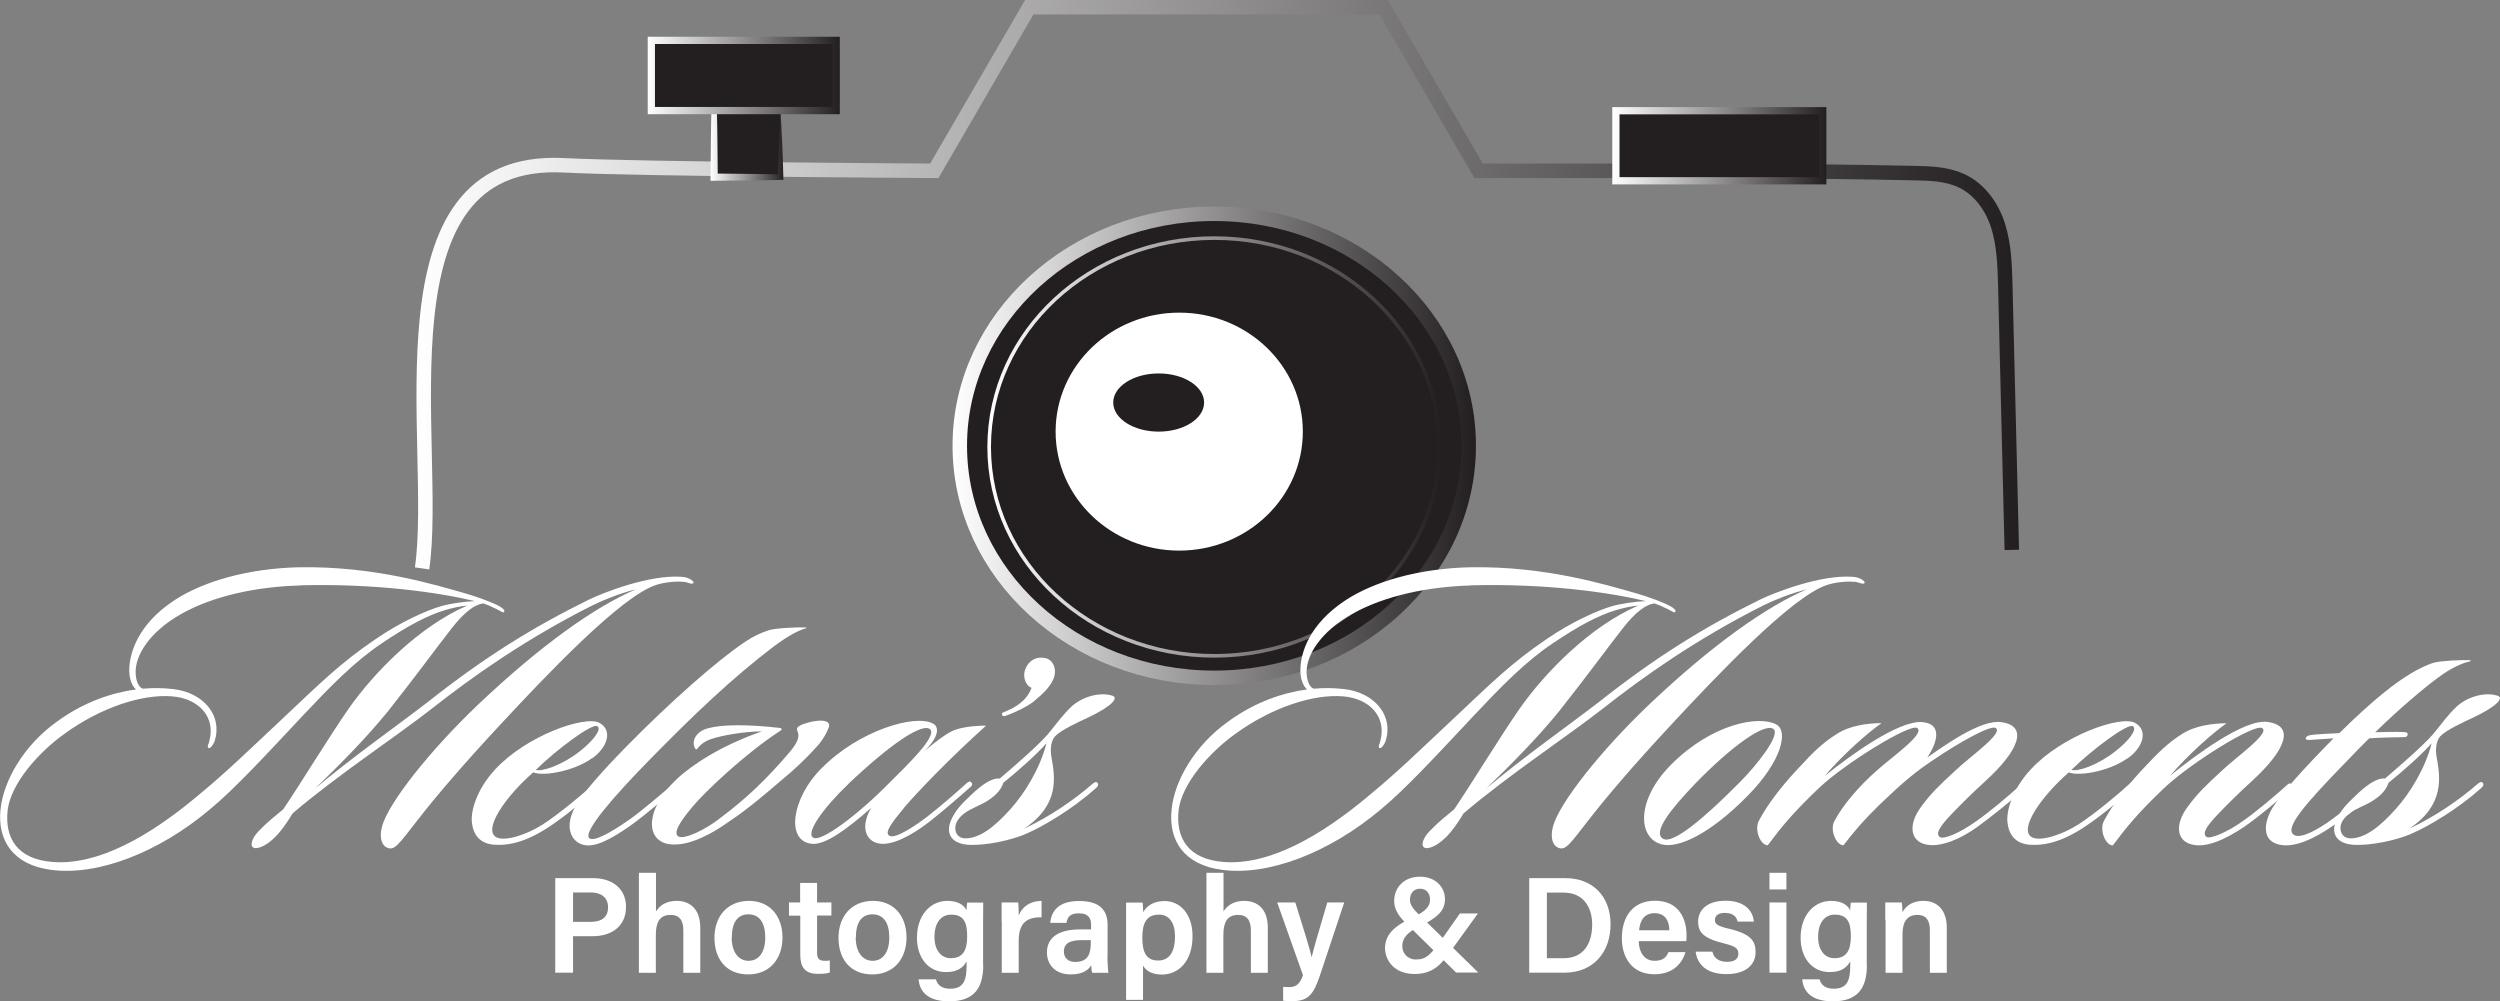 <?xml version="1.0" encoding="UTF-8"?><svg id="Layer_2" xmlns="http://www.w3.org/2000/svg" xmlns:xlink="http://www.w3.org/1999/xlink" viewBox="0 0 172.72 69.17"><rect x="0" y="0" width="172.72" height="69.17" fill="#808080" stroke="none"/><defs><style>.cls-1{stroke:url(#White_Black-2);}.cls-1,.cls-2,.cls-3,.cls-4,.cls-5{stroke-miterlimit:10;}.cls-1,.cls-2,.cls-3,.cls-6{fill:#231f20;}.cls-2{stroke:url(#White_Black-4);}.cls-2,.cls-3{stroke-width:.5px;}.cls-3{stroke:url(#White_Black-6);}.cls-7{fill:url(#White_Black-5);}.cls-7,.cls-8,.cls-6{stroke-width:0px;}.cls-4{stroke:url(#White_Black-3);stroke-width:.25px;}.cls-4,.cls-5{fill:none;}.cls-8{fill:#fff;}.cls-5{stroke:url(#White_Black);}</style><linearGradient id="White_Black" x1="28.66" y1="19.67" x2="139.49" y2="19.67" gradientUnits="userSpaceOnUse"><stop offset="0" stop-color="#fff"/><stop offset="1" stop-color="#231f20"/></linearGradient><linearGradient id="White_Black-2" x1="65.81" y1="30.8" x2="101.97" y2="30.8" xlink:href="#White_Black"/><linearGradient id="White_Black-3" x1="68.21" y1="30.88" x2="99.59" y2="30.88" xlink:href="#White_Black"/><linearGradient id="White_Black-4" x1="111.39" y1="10.07" x2="126.18" y2="10.07" xlink:href="#White_Black"/><linearGradient id="White_Black-5" x1="49.09" y1="9.97" x2="54.18" y2="9.97" xlink:href="#White_Black"/><linearGradient id="White_Black-6" x1="44.75" y1="5.22" x2="58.02" y2="5.22" xlink:href="#White_Black"/></defs><g id="Layer_5"><g id="SubTitle"><path class="cls-8" d="m38.36,60.67h2.63c1.35,0,2.26.76,2.26,1.98,0,1.37-1.02,2.03-2.3,2.03h-1.36v2.52h-1.23v-6.53Zm1.23,3.02h1.23c.74,0,1.19-.32,1.19-1.01s-.51-1.02-1.16-1.02h-1.26v2.03Z"/><path class="cls-8" d="m45.32,60.3v2.67c.22-.35.63-.73,1.43-.73.86,0,1.63.5,1.63,1.86v3.11h-1.17v-2.93c0-.7-.27-1.07-.88-1.07-.79,0-1.02.56-1.02,1.4v2.6h-1.17v-6.91h1.17Z"/><path class="cls-8" d="m54.06,64.77c0,1.44-.85,2.55-2.37,2.55s-2.33-1.07-2.33-2.53.88-2.55,2.39-2.55c1.4,0,2.31,1.01,2.31,2.53Zm-3.51,0c0,.98.45,1.61,1.17,1.61s1.15-.62,1.15-1.6c0-1.04-.41-1.61-1.16-1.61s-1.15.55-1.15,1.61Z"/><path class="cls-8" d="m54.5,62.35h.78v-1.35h1.17v1.35h.99v.9h-.99v2.55c0,.4.11.58.53.58.09,0,.23,0,.35-.02v.83c-.25.09-.59.09-.84.09-.88,0-1.2-.47-1.2-1.3v-2.72h-.78v-.9Z"/><path class="cls-8" d="m62.63,64.77c0,1.44-.85,2.55-2.37,2.55s-2.33-1.07-2.33-2.53.88-2.55,2.39-2.55c1.4,0,2.31,1.01,2.31,2.53Zm-3.51,0c0,.98.45,1.61,1.17,1.61s1.15-.62,1.15-1.6c0-1.04-.41-1.61-1.16-1.61s-1.15.55-1.15,1.61Z"/><path class="cls-8" d="m67.93,66.67c0,1.56-.6,2.51-2.35,2.51s-2.06-.93-2.12-1.52h1.2c.11.4.42.65.97.65.95,0,1.15-.59,1.15-1.6v-.29c-.25.46-.67.74-1.42.74-1.25,0-2.01-1.02-2.01-2.37,0-1.54.91-2.55,2.11-2.55.86,0,1.23.41,1.31.67,0-.16.04-.47.05-.55h1.11c0,.38-.01.93-.01,1.4v2.92Zm-3.37-1.93c0,.9.46,1.46,1.12,1.46.89,0,1.14-.61,1.14-1.51s-.19-1.5-1.11-1.5c-.69,0-1.15.55-1.15,1.55Z"/><path class="cls-8" d="m69.2,63.67c0-.55,0-.96,0-1.32h1.15c.02.12.03.57.03.9.23-.59.77-1,1.58-1.01v1.13c-.98,0-1.58.34-1.58,1.64v2.2h-1.17v-3.54Z"/><path class="cls-8" d="m76.51,66.02c0,.46.04,1.06.07,1.19h-1.12c-.04-.1-.07-.35-.07-.53-.17.29-.52.64-1.41.64-1.16,0-1.65-.76-1.65-1.51,0-1.1.88-1.6,2.31-1.6h.74v-.34c0-.37-.13-.77-.85-.77-.65,0-.78.3-.85.66h-1.12c.07-.8.56-1.52,2.01-1.51,1.26,0,1.95.51,1.95,1.64v2.13Zm-1.14-1.07h-.63c-.86,0-1.24.25-1.24.79,0,.4.26.72.78.72.96,0,1.08-.66,1.08-1.38v-.14Z"/><path class="cls-8" d="m78.97,66.72v2.36h-1.17v-5.55c0-.39,0-.79,0-1.17h1.14c.02.14.04.44.04.66.23-.4.68-.77,1.47-.77,1.1,0,1.94.92,1.94,2.42,0,1.72-.94,2.66-2.12,2.66-.72,0-1.09-.28-1.29-.6Zm2.21-2.02c0-.94-.4-1.51-1.1-1.51-.84,0-1.16.54-1.16,1.58s.28,1.59,1.1,1.59c.77,0,1.16-.61,1.16-1.67Z"/><path class="cls-8" d="m84.53,60.3v2.67c.22-.35.63-.73,1.43-.73.86,0,1.63.5,1.63,1.86v3.11h-1.17v-2.93c0-.7-.27-1.07-.88-1.07-.79,0-1.02.56-1.02,1.4v2.6h-1.17v-6.91h1.17Z"/><path class="cls-8" d="m89.49,62.35c.6,1.89,1.03,3.32,1.13,3.78h0c.12-.51.43-1.61,1.08-3.78h1.17l-1.67,5.02c-.47,1.4-.85,1.8-1.96,1.8-.13,0-.38,0-.59-.03v-.96c.1.01.25.02.37.02.53,0,.78-.2,1-.83l-1.78-5.02h1.26Z"/><path class="cls-8" d="m102.1,63.12l-1.72,2.38c-.76,1.07-1.3,1.79-2.66,1.79s-2.03-.91-2.03-1.79.58-1.48,1.79-2.07c.72-.31,1.32-.66,1.32-1.28,0-.39-.22-.75-.69-.75-.42,0-.7.3-.7.77,0,.4.32.73.73,1.12l3.99,3.9h-1.53l-3.47-3.41c-.44-.43-.81-.91-.81-1.53,0-.94.68-1.68,1.78-1.68s1.73.73,1.73,1.56-.59,1.3-1.77,1.89c-.94.42-1.18.89-1.18,1.35s.34.92.95.92c.71,0,1.03-.34,1.83-1.47l1.2-1.71h1.21Z"/><path class="cls-8" d="m105.65,60.67h2.5c1.88,0,3.12,1.25,3.12,3.19s-1.21,3.34-3.17,3.34h-2.45v-6.53Zm1.22,5.53h1.17c1.35,0,1.96-.99,1.96-2.33,0-1.14-.57-2.2-1.96-2.2h-1.17v4.53Z"/><path class="cls-8" d="m113.22,65.02c0,.74.37,1.36,1.09,1.36.63,0,.82-.28.96-.6h1.18c-.18.6-.71,1.53-2.16,1.53-1.57,0-2.24-1.21-2.24-2.48,0-1.5.76-2.6,2.29-2.6,1.63,0,2.18,1.22,2.18,2.38,0,.16,0,.27-.02.41h-3.28Zm2.11-.75c0-.64-.29-1.18-1.01-1.18s-1.01.49-1.08,1.18h2.08Z"/><path class="cls-8" d="m118.31,65.77c.11.44.46.68,1.01.68s.78-.22.78-.57-.21-.51-.99-.7c-1.52-.37-1.79-.84-1.79-1.52s.5-1.43,1.9-1.43,1.9.78,1.95,1.44h-1.12c-.05-.22-.21-.6-.88-.6-.52,0-.69.24-.69.49,0,.28.17.42.99.61,1.57.37,1.82.9,1.82,1.62,0,.82-.63,1.51-2.02,1.51s-2.01-.69-2.12-1.55h1.16Z"/><path class="cls-8" d="m122.25,60.3h1.17v1.15h-1.17v-1.15Zm0,2.05h1.17v4.85h-1.17v-4.85Z"/><path class="cls-8" d="m128.98,66.67c0,1.56-.6,2.51-2.35,2.51s-2.06-.93-2.12-1.52h1.2c.11.4.42.65.97.65.95,0,1.15-.59,1.15-1.6v-.29c-.25.46-.67.74-1.42.74-1.25,0-2.01-1.02-2.01-2.37,0-1.54.91-2.55,2.11-2.55.86,0,1.23.41,1.31.67,0-.16.04-.47.05-.55h1.11c0,.38-.01.93-.01,1.4v2.92Zm-3.37-1.93c0,.9.46,1.46,1.12,1.46.89,0,1.14-.61,1.14-1.51s-.19-1.5-1.11-1.5c-.69,0-1.15.55-1.15,1.55Z"/><path class="cls-8" d="m130.25,63.57c0-.42,0-.86,0-1.22h1.14c.03.13.04.53.05.68.17-.34.57-.79,1.45-.79.95,0,1.61.62,1.61,1.87v3.1h-1.17v-2.96c0-.61-.22-1.04-.86-1.04-.69,0-1.03.44-1.03,1.34v2.66h-1.17v-3.63Z"/></g><path class="cls-5" d="m29.16,39.27c1.23-8.47-3.56-28.53,9.77-27.85,5.58.28,25.62.38,25.62.38l6.56-11.3h24.48s6.56,11.3,6.56,11.3c0,0,6.56,0,6.56,0,7.86,0,15.71-.01,23.56.16,1.1.02,2.24.06,3.23.52,1.28.59,2.14,1.83,2.55,3.14s.45,2.69.49,4.06c.15,6.1.3,12.21.45,18.31"/><ellipse class="cls-1" cx="83.89" cy="30.8" rx="17.58" ry="16.03"/><ellipse class="cls-8" cx="81.47" cy="29.82" rx="8.54" ry="8.22"/><ellipse class="cls-4" cx="83.9" cy="30.88" rx="15.56" ry="14.43"/><ellipse class="cls-6" cx="80.05" cy="27.81" rx="3.14" ry="2.01"/><rect class="cls-2" x="111.64" y="7.65" width="14.29" height="4.84"/><rect class="cls-6" x="49.34" y="7.65" width="4.59" height="4.59"/><path class="cls-7" d="m53.93,7.65c-1.6.08-3.11.15-4.59.19l.19-.19c.04,1.53.04,3.06.06,4.59l-.25-.25c1.53.02,3.06.02,4.59.06l-.19.19c.04-1.48.12-2.99.19-4.59Zm0,0c.08,1.46.15,3.01.19,4.59v.19s-.19,0-.19,0c-1.53.04-3.06.04-4.59.06h-.25s0-.25,0-.25c.02-1.53.02-3.06.06-4.59v-.2s.19,0,.19,0c1.58.04,3.14.12,4.59.19Z"/><rect class="cls-3" x="45" y="2.79" width="12.77" height="4.85"/><g id="Title"><path class="cls-8" d="m47.21,40.2c-.5-.06-1.31.03-1.84.2-2.45.75-7.75,6.38-10.81,9.67-2.7,2.9-4.49,5.02-5.68,6.55-1.37,1.76-1.62,2.15-2.12,1.95-.31-.11-.61-.59-.36-1.5.45-1.59,3.23-5.15,6.63-8.39,4.29-4.07,8.08-6.77,10.92-7.97-1.11.28-2.17.7-3.01,1.11-4.6,2.31-8.3,4.93-11.03,7.08-2.59,2.03-6.6,4.65-9.7,7.3-.25.42-.56.89-.86,1.25-.81,1-1.59,1.25-1.84,1.11-.28-.14-.08-.7.39-1.17.7-.72,1.11-1,1.67-1.48,1.17-1.73,3.18-5.02,4.49-6.91,1.81-2.59,4.93-5.74,8.22-7.16-.45.03-1.06.17-1.53.31-1.2.36-2.54,1.06-4.35,2.28-1.92,1.28-3.62,3.04-5.43,4.96-2.62,2.79-4.74,5.1-6.46,6.52-3.57,3.01-7.8,4.63-11.01,4.18-2.54-.33-3.71-1.98-3.46-4.21.2-1.87,1.53-4.35,3.93-6.05,1.84-1.34,3.79-1.98,5.43-2.2-.22-.17-.47-.64-.47-1.31,0-1.2.61-3.2,3.12-4.85,1.95-1.28,5.02-2.2,8.64-2.28,5.21-.08,9.31,1.2,11.48,1.81.86.25,1.98.67,2.34.89.2.11.42.28.31.39-.06.08-.17-.03-.45-.17-.28-.14-.64-.31-.98-.42-.56.06-1.28.56-2.17,1.7-1.03,1.31-2.42,3.23-4.43,5.77-1.48,1.81-3.15,3.51-5.02,5.32,2.42-2.06,5.93-4.54,7.8-5.99,3.87-3.06,7.22-5.15,11.15-7.08.86-.42,4.12-1.73,6.38-1.56.56.03.95.39.78.45-.17.08-.28-.06-.67-.11Zm-26.5.25c-2.93.08-5.93.7-8.16,1.95-2.28,1.28-3.18,2.9-3.18,4.01,0,.64.22,1.09.5,1.17.72-.06,1.34-.06,2.12.03,2.09.25,3.4,1.84,2.84,3.59-.08.22-.33.61-.45.45-.08-.11.06-.28.08-.45.45-1.62-.67-2.93-2.56-3.09-2.06-.17-4.9.75-7.41,2.56-1.84,1.31-3.73,3.46-3.96,5.29-.22,1.95.67,3.4,3.09,3.59,3.06.25,6.6-1.67,10.11-4.63,1.89-1.56,3.2-2.84,5.99-5.46,2.4-2.26,3.79-3.65,6.21-5.29,1.73-1.2,3.57-2.01,4.51-2.28.64-.19,1.64-.33,2.37-.36-2.54-.61-6.91-1.23-12.12-1.09Z"/><path class="cls-8" d="m40.91,52.38c-1.39.98-3.48,1.25-4.07.98-1.92,1.67-3.51,3.98-2.54,4.49.61.31,2.12-.2,3.2-.89,1.11-.72,2.76-2.09,3.54-2.81.2-.17.28-.22.39-.11.11.11-.03.28-.14.39-.95.86-1.98,1.76-3.2,2.59-1.62,1.11-2.87,1.42-3.96,1.34-1.03-.08-1.45-.75-1.53-1.56-.08-.7.28-2.2,1.59-3.62,2.17-2.37,6.27-3.79,7.24-3.23.92.53.53,1.7-.53,2.45Zm-3.9.81c.42.14,1.81-.31,3.04-1.28.92-.72,1.53-1.5,1.23-1.73-.33-.28-2.9,1.67-4.26,3.01Z"/><path class="cls-8" d="m55.7,43.4c-.75.2-1.7.86-2.2,1.23-2.84,2.15-5.54,4.71-8.67,7.91-2.26,2.31-4.65,4.99-4.1,5.38.31.22,1.34-.31,2.73-1.28.81-.56,2.34-1.87,3.01-2.45.14-.11.28-.25.42-.11.14.11-.03.25-.14.33-.67.61-2.15,1.89-3.18,2.62-1.42,1-2.48,1.53-3.26,1.34-.89-.22-1.31-1.28-.59-2.59.53-.98,1.84-2.45,3.59-4.24,3.01-3.06,6.21-5.88,8.11-7.16.61-.42,1.17-.67,1.7-.84.45-.14,1.89-.22,2.59-.19l-.03.06Z"/><path class="cls-8" d="m56.62,51.37c-.53.61-1.25,1.34-1.98,1.98-2.59,2.23-3.34,2.79-4.46,3.54-.95.67-2.48,1.53-3.73,1.45-1.87-.08-1.98-2.34.28-4.49,1.09-1.03,3.15-2.37,5.91-3.32-1.2,0-2.79.28-3.51.53-.95.33-.95.89-1.09.67-.31-.45,0-1.2.89-1.42.92-.25,2.62-.28,4.85-.03.14.03.17,0,.22.08.03.08-.08.11-.2.2-2.26,1.48-5.04,4.07-5.96,5.18-.89,1.06-1.37,1.84-.95,2.06.42.2,1.81-.47,2.76-1.2,1.98-1.48,3.29-2.76,4.82-4.54,1.23-1.39.39-1.5.64-1.81.22-.31,2.42-.86,2.15,0-.11.33-.42.86-.64,1.11Z"/><path class="cls-8" d="m62.47,55.8c-.86,1.03-1.42,1.76-1,1.95.42.22,1.89-.78,2.67-1.39.89-.7,1.95-1.62,2.62-2.23.17-.14.25-.2.36-.06.11.11,0,.28-.14.36-.78.7-1.89,1.64-2.59,2.2-.84.67-2.28,1.67-3.4,1.67-1.03,0-1.67-.98-.81-2.48-1.64,1.45-3.15,2.56-4.07,2.48-1.89-.17-1.37-3.23.64-5.21,2.56-2.62,6.52-3.79,7.72-3.09.39.19.47.86-.61,1.89,1.11-.92,1.76-1.37,2.23-1.5.61-.2,1.67-.28,2.03-.25-2.4,2.15-4.68,4.51-5.66,5.66Zm-3.85-1.64c-1.73,1.64-3.04,3.46-2.4,3.73.53.25,2.95-1.48,5.32-3.9,1.09-1.09,3.29-3.18,2.7-3.62-.53-.42-2.67.98-5.63,3.79Z"/><path class="cls-8" d="m71.47,48.42c-.36.31-1.2.75-1.98,1.03-.11.03-.22.06-.25-.06-.06-.11.03-.17.14-.2.7-.28,1.53-.72,1.89-1.67-.45-.17-.61-.81-.45-1.25.25-.67.78-.92,1.37-.81.59.11.86.81.59,1.45-.31.72-1,1.23-1.31,1.5Z"/><path class="cls-8" d="m75.2,49.56c-.72.33-1.92.89-2.31,1.31-.31.36-.33.95-.25,1.42.25,1.39.59,3.32-1.89,4.96,1.81-.84,3.51-2.03,4.76-3.12.14-.11.25-.14.33-.03s0,.22-.08.31c-1.67,1.5-3.68,2.68-4.88,3.2-.95.42-2.79.84-4.04.75-.72-.06-1.31-.39-1.28-1.14.03-.45.36-1.11.95-1.73.22-.22.72-.72,1.06-1,.7-.58,1.2-.75,1.5-.7,1.11-.95,2.62-2.26,3.32-3.06.67-.81,1-1.31,1.64-1.92.7-.64,1.89-1.03,2.81-.75.47.14,0,.72-1.64,1.5Zm-5.88,4.51c-.11.36-.36.78-1.06,1.23-.33.25-1.2.56-1.59.86-.45.33-.64.67-.67.98-.03.47.25.78.7.78,1,0,2.03-.81,3.12-2.03.98-1.09,2.03-2.79,2.48-4.54-.75.84-1.92,1.87-2.98,2.73Z"/><path class="cls-8" d="m128.11,40.2c-.5-.06-1.31.03-1.84.2-2.45.75-7.75,6.38-10.81,9.67-2.7,2.9-4.49,5.02-5.68,6.55-1.37,1.76-1.62,2.15-2.12,1.95-.31-.11-.61-.59-.36-1.5.45-1.59,3.23-5.15,6.63-8.39,4.29-4.07,8.08-6.77,10.92-7.97-1.11.28-2.17.7-3.01,1.11-4.6,2.31-8.3,4.93-11.03,7.08-2.59,2.03-6.6,4.65-9.7,7.3-.25.42-.56.89-.86,1.25-.81,1-1.59,1.25-1.84,1.11-.28-.14-.08-.7.39-1.17.7-.72,1.11-1,1.67-1.48,1.17-1.73,3.18-5.02,4.49-6.91,1.81-2.59,4.93-5.74,8.22-7.16-.45.03-1.06.17-1.53.31-1.2.36-2.54,1.06-4.35,2.28-1.92,1.28-3.62,3.04-5.43,4.96-2.62,2.79-4.74,5.1-6.46,6.52-3.57,3.01-7.8,4.63-11.01,4.18-2.54-.33-3.71-1.98-3.45-4.21.19-1.87,1.53-4.35,3.93-6.05,1.84-1.34,3.79-1.98,5.43-2.2-.22-.17-.47-.64-.47-1.31,0-1.2.61-3.2,3.12-4.85,1.95-1.28,5.02-2.2,8.64-2.28,5.21-.08,9.31,1.2,11.48,1.81.86.25,1.98.67,2.34.89.2.11.42.28.31.39-.06.08-.17-.03-.45-.17-.28-.14-.64-.31-.98-.42-.56.06-1.28.56-2.17,1.7-1.03,1.31-2.42,3.23-4.43,5.77-1.48,1.81-3.15,3.51-5.02,5.32,2.42-2.06,5.93-4.54,7.8-5.99,3.87-3.06,7.22-5.15,11.15-7.08.86-.42,4.12-1.73,6.38-1.56.56.03.95.39.78.45-.17.08-.28-.06-.67-.11Zm-26.5.25c-2.93.08-5.93.7-8.16,1.95-2.28,1.28-3.18,2.9-3.18,4.01,0,.64.22,1.09.5,1.17.72-.06,1.34-.06,2.12.03,2.09.25,3.4,1.84,2.84,3.59-.08.22-.33.61-.45.45-.08-.11.06-.28.08-.45.45-1.62-.67-2.93-2.56-3.09-2.06-.17-4.9.75-7.41,2.56-1.84,1.31-3.73,3.46-3.96,5.29-.22,1.95.67,3.4,3.09,3.59,3.07.25,6.6-1.67,10.11-4.63,1.89-1.56,3.2-2.84,5.99-5.46,2.4-2.26,3.79-3.65,6.21-5.29,1.73-1.2,3.57-2.01,4.51-2.28.64-.19,1.64-.33,2.37-.36-2.54-.61-6.91-1.23-12.12-1.09Z"/><path class="cls-8" d="m120.75,54.97c-2.65,2.7-4.82,3.65-5.93,3.37-1.67-.42-1.81-3.04.61-5.49,2.84-2.87,6.1-3.43,7.27-2.81.89.45.39,2.56-1.95,4.93Zm-3.68-.78c-1.62,1.7-2.93,3.32-2.17,3.76.67.39,2.79-1.37,5.32-3.93,1.11-1.11,2.81-3.23,2.31-3.65-.58-.47-2.9,1.17-5.46,3.82Z"/><path class="cls-8" d="m126.08,53.6c1.62-1.31,5.1-3.87,6.74-3.71,1.28.11,1.14,1.23.33,2.45,1.14-.81,3.71-2.65,5.1-2.45,1.89.25,1.28,1.92-1.11,4.1-.89.81-1.64,1.56-2.23,2.17-1,1.03-1.17,1.45-.89,1.67.28.19,1.42-.31,2.51-1.09,1-.7,2.26-1.78,3.04-2.48.08-.08.22-.2.33-.06.11.14-.03.28-.17.42-.84.75-2.09,1.76-3.12,2.51-1.11.81-2.73,1.56-3.79,1.14-.81-.31-.98-1.31-.11-2.51.72-.98,1.25-1.48,2.4-2.54.92-.89,3.37-2.59,2.76-2.93-.36-.2-2.54,1-4.49,2.34-1.59,1.06-2.7,2.2-3.54,2.98-1.03,1-1.73,1.81-2.48,2.79-.5,0-.98-1.09-.61-1.7.58-1.09,1.64-2.34,2.93-3.48.98-.89,3.4-2.56,2.76-2.93-.5-.28-4.88,2.37-6.77,4.15-1.78,1.7-2.54,2.62-3.54,3.96-.5,0-.95-1.06-.61-1.7.58-1.09,1.53-2.4,3.12-4.04.89-.98,1.59-1.53,2.26-1.95.89-.59,2.17-.75,3.09-.75-1,.7-2.65,2.17-3.9,3.62Z"/><path class="cls-8" d="m147,52.38c-1.39.98-3.48,1.25-4.07.98-1.92,1.67-3.51,3.98-2.54,4.49.61.31,2.12-.2,3.2-.89,1.11-.72,2.76-2.09,3.54-2.81.19-.17.28-.22.39-.11.11.11-.03.28-.14.39-.95.86-1.98,1.76-3.2,2.59-1.62,1.11-2.87,1.42-3.96,1.34-1.03-.08-1.45-.75-1.53-1.56-.08-.7.28-2.2,1.59-3.62,2.17-2.37,6.27-3.79,7.24-3.23.92.53.53,1.7-.53,2.45Zm-3.9.81c.42.14,1.81-.31,3.04-1.28.92-.72,1.53-1.5,1.23-1.73-.33-.28-2.9,1.67-4.26,3.01Z"/><path class="cls-8" d="m158.14,54.63c-.84.72-1.84,1.62-3.12,2.51-1.25.84-2.73,1.56-3.79,1.14-.81-.31-.98-1.31-.11-2.51.72-.98,1.25-1.48,2.4-2.54.92-.89,3.37-2.59,2.76-2.93-.53-.31-4.88,2.37-6.77,4.15-1.78,1.7-2.54,2.62-3.54,3.96-.5,0-.95-1.06-.61-1.7.58-1.09,1.53-2.4,3.12-4.04.92-.98,1.59-1.53,2.26-1.95.89-.59,2.17-.75,3.09-.75-1,.7-2.65,2.17-3.9,3.62,1.62-1.31,5.13-3.96,6.74-3.71,1.87.25,1.31,1.89-1.11,4.1-.89.81-1.67,1.59-2.23,2.17-1,1.03-1.17,1.45-.89,1.67.25.17,1.42-.31,2.51-1.09,1-.7,2.26-1.78,3.04-2.48.08-.08.22-.2.33-.06.14.14-.03.28-.17.42Z"/><path class="cls-8" d="m170.65,45.69c-.81.17-1.76.78-2.23,1.14-.95.7-2.7,2.17-4.32,3.76.36,0,1.48-.06,2.09,0,.03,0,.2.03.14.2-.03.14-.2.14-.31.14-.5,0-1.7.03-2.34.08-.5.5-1,1-1.5,1.53-2.9,2.98-4.43,4.71-3.68,5.15.47.28,1.67-.39,2.62-1.09.7-.5,2.09-1.64,2.95-2.45.11-.11.33-.22.42-.11.11.17-.03.31-.19.45-1.03.92-2.01,1.81-3.09,2.54-1.23.86-2.84,1.7-3.98,1.25-.89-.33-.86-1.42-.22-2.48.61-.98,2.01-2.56,4.21-4.79-.47.03-1.25.08-1.64.11-.08,0-.31.03-.28-.14.03-.11.2-.17.31-.19.33-.06,1.31-.11,2.01-.14,2.31-2.28,3.85-3.48,4.99-4.15.42-.25,1.06-.58,1.56-.72.56-.14,1.81-.19,2.51-.17v.08Z"/><path class="cls-8" d="m170.9,49.56c-.72.33-1.92.89-2.31,1.31-.31.36-.33.95-.25,1.42.25,1.39.58,3.32-1.89,4.96,1.81-.84,3.51-2.03,4.76-3.12.14-.11.25-.14.33-.03s0,.22-.08.31c-1.67,1.5-3.68,2.68-4.88,3.2-.95.42-2.79.84-4.04.75-.72-.06-1.31-.39-1.28-1.14.03-.45.36-1.11.95-1.73.22-.22.72-.72,1.06-1,.7-.58,1.2-.75,1.5-.7,1.11-.95,2.62-2.26,3.32-3.06.67-.81,1-1.31,1.64-1.92.7-.64,1.89-1.03,2.81-.75.47.14,0,.72-1.64,1.5Zm-5.88,4.51c-.11.36-.36.78-1.06,1.23-.33.25-1.2.56-1.59.86-.45.33-.64.67-.67.98-.03.47.25.78.7.78,1,0,2.03-.81,3.12-2.03.98-1.09,2.03-2.79,2.48-4.54-.75.84-1.92,1.87-2.98,2.73Z"/></g></g></svg>